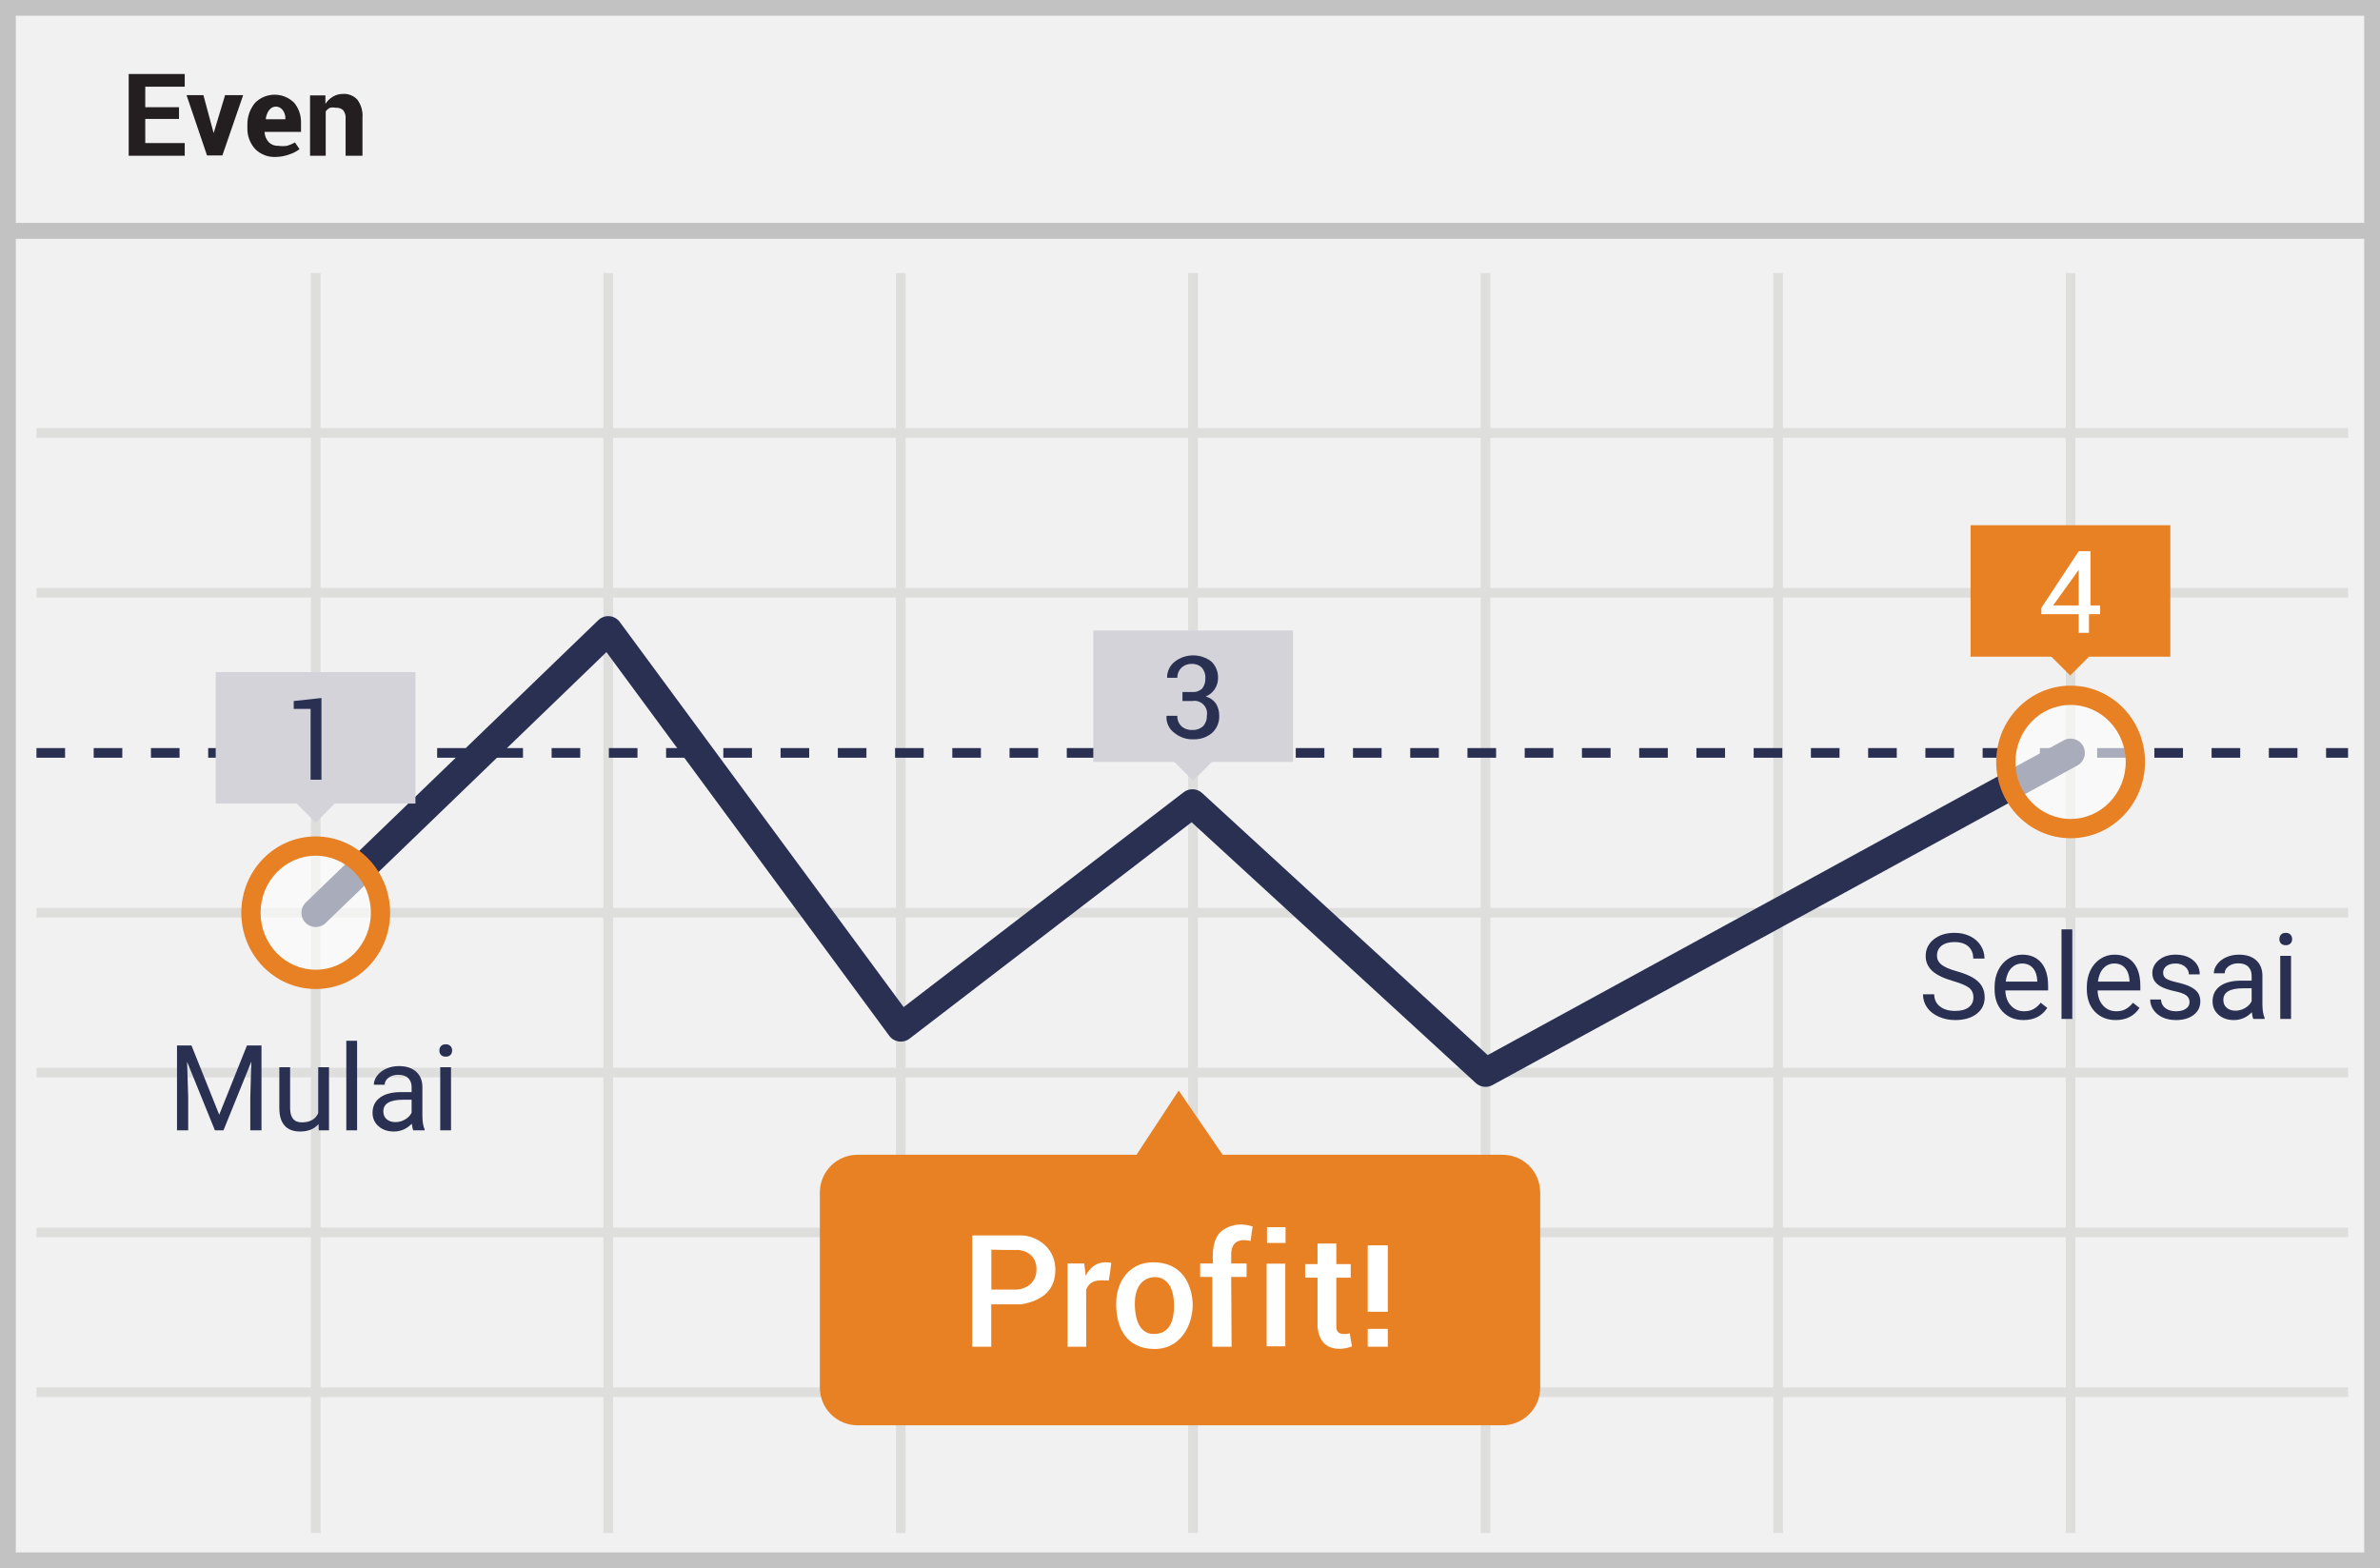 <?xml version="1.0" encoding="UTF-8"?>
<svg width="299px" height="197px" viewBox="0 0 299 197" version="1.1" xmlns="http://www.w3.org/2000/svg" xmlns:xlink="http://www.w3.org/1999/xlink">
    <!-- Generator: Sketch 52.6 (67491) - http://www.bohemiancoding.com/sketch -->
    <title>even</title>
    <desc>Created with Sketch.</desc>
    <g id="Page-1" stroke="none" stroke-width="1" fill="none" fill-rule="evenodd">
        <g id="even">
            <polygon id="Path" fill="#F1F1F2" points="0 0 299 0 299 197 0 197"></polygon>
            <path d="M1.987,1.98 L1.987,195.02 L297.013,195.02 L297.013,1.98 L1.987,1.98 Z M299,0 L299,197 L0,197 L0,0 L299,0 Z" id="Path" fill="#C2C2C2" fill-rule="nonzero"></path>
            <path d="M4.58,54.993 L4.58,53.782 L294.988,53.782 L294.988,54.993 L4.58,54.993 Z M4.58,135.346 L4.58,134.135 L294.988,134.135 L294.988,135.346 L4.58,135.346 Z M4.58,155.425 L4.58,154.214 L294.988,154.214 L294.988,155.425 L4.58,155.425 Z M4.58,175.504 L4.58,174.293 L294.988,174.293 L294.988,175.504 L4.58,175.504 Z M39.059,34.308 L40.27,34.308 L40.27,192.59 L39.059,192.59 L39.059,34.308 Z M75.81,34.308 L77.021,34.308 L77.021,192.59 L75.81,192.59 L75.81,34.308 Z M112.56,34.308 L113.771,34.308 L113.771,192.59 L112.56,192.59 L112.56,34.308 Z M149.273,34.308 L150.484,34.308 L150.484,192.59 L149.273,192.59 L149.273,34.308 Z M186.023,34.308 L187.235,34.308 L187.235,192.59 L186.023,192.59 L186.023,34.308 Z M222.774,34.308 L223.985,34.308 L223.985,192.59 L222.774,192.59 L222.774,34.308 Z M259.524,34.308 L260.736,34.308 L260.736,192.59 L259.524,192.59 L259.524,34.308 Z M4.58,115.267 L4.58,114.056 L294.988,114.056 L294.988,115.267 L4.58,115.267 Z M4.58,75.072 L4.58,73.861 L294.988,73.861 L294.988,75.072 L4.58,75.072 Z" id="Shape" fill="#DEDEDD" fill-rule="nonzero"></path>
            <path d="M4.58,95.188 L4.58,93.977 L8.175,93.977 L8.175,95.188 L4.58,95.188 Z M11.771,95.188 L11.771,93.977 L15.366,93.977 L15.366,95.188 L11.771,95.188 Z M18.962,95.188 L18.962,93.977 L22.557,93.977 L22.557,95.188 L18.962,95.188 Z M26.153,95.188 L26.153,93.977 L29.749,93.977 L29.749,95.188 L26.153,95.188 Z M33.344,95.188 L33.344,93.977 L36.94,93.977 L36.94,95.188 L33.344,95.188 Z M40.535,95.188 L40.535,93.977 L44.131,93.977 L44.131,95.188 L40.535,95.188 Z M47.726,95.188 L47.726,93.977 L51.322,93.977 L51.322,95.188 L47.726,95.188 Z M54.918,95.188 L54.918,93.977 L58.513,93.977 L58.513,95.188 L54.918,95.188 Z M62.109,95.188 L62.109,93.977 L65.704,93.977 L65.704,95.188 L62.109,95.188 Z M69.3,95.188 L69.3,93.977 L72.895,93.977 L72.895,95.188 L69.3,95.188 Z M76.491,95.188 L76.491,93.977 L80.087,93.977 L80.087,95.188 L76.491,95.188 Z M83.682,95.188 L83.682,93.977 L87.278,93.977 L87.278,95.188 L83.682,95.188 Z M90.873,95.188 L90.873,93.977 L94.469,93.977 L94.469,95.188 L90.873,95.188 Z M98.064,95.188 L98.064,93.977 L101.66,93.977 L101.66,95.188 L98.064,95.188 Z M105.256,95.188 L105.256,93.977 L108.851,93.977 L108.851,95.188 L105.256,95.188 Z M112.447,95.188 L112.447,93.977 L116.042,93.977 L116.042,95.188 L112.447,95.188 Z M119.638,95.188 L119.638,93.977 L123.233,93.977 L123.233,95.188 L119.638,95.188 Z M126.829,95.188 L126.829,93.977 L130.425,93.977 L130.425,95.188 L126.829,95.188 Z M134.02,95.188 L134.02,93.977 L137.616,93.977 L137.616,95.188 L134.02,95.188 Z M141.211,95.188 L141.211,93.977 L144.807,93.977 L144.807,95.188 L141.211,95.188 Z M148.402,95.188 L148.402,93.977 L151.998,93.977 L151.998,95.188 L148.402,95.188 Z M155.594,95.188 L155.594,93.977 L159.189,93.977 L159.189,95.188 L155.594,95.188 Z M162.785,95.188 L162.785,93.977 L166.38,93.977 L166.38,95.188 L162.785,95.188 Z M169.976,95.188 L169.976,93.977 L173.571,93.977 L173.571,95.188 L169.976,95.188 Z M177.167,95.188 L177.167,93.977 L180.763,93.977 L180.763,95.188 L177.167,95.188 Z M184.358,95.188 L184.358,93.977 L187.954,93.977 L187.954,95.188 L184.358,95.188 Z M191.549,95.188 L191.549,93.977 L195.145,93.977 L195.145,95.188 L191.549,95.188 Z M198.74,95.188 L198.74,93.977 L202.336,93.977 L202.336,95.188 L198.74,95.188 Z M205.932,95.188 L205.932,93.977 L209.527,93.977 L209.527,95.188 L205.932,95.188 Z M213.123,95.188 L213.123,93.977 L216.718,93.977 L216.718,95.188 L213.123,95.188 Z M220.314,95.188 L220.314,93.977 L223.909,93.977 L223.909,95.188 L220.314,95.188 Z M227.505,95.188 L227.505,93.977 L231.101,93.977 L231.101,95.188 L227.505,95.188 Z M234.696,95.188 L234.696,93.977 L238.292,93.977 L238.292,95.188 L234.696,95.188 Z M241.887,95.188 L241.887,93.977 L245.483,93.977 L245.483,95.188 L241.887,95.188 Z M249.078,95.188 L249.078,93.977 L252.674,93.977 L252.674,95.188 L249.078,95.188 Z M256.269,95.188 L256.269,93.977 L259.865,93.977 L259.865,95.188 L256.269,95.188 Z M263.461,95.188 L263.461,93.977 L267.056,93.977 L267.056,95.188 L263.461,95.188 Z M270.652,95.188 L270.652,93.977 L274.247,93.977 L274.247,95.188 L270.652,95.188 Z M277.843,95.188 L277.843,93.977 L281.438,93.977 L281.438,95.188 L277.843,95.188 Z M285.034,95.188 L285.034,93.977 L288.63,93.977 L288.63,95.188 L285.034,95.188 Z M292.225,95.188 L292.225,93.977 L294.988,93.977 L294.988,95.188 L292.225,95.188 Z" id="Path" fill="#293052" fill-rule="nonzero"></path>
            <polygon id="Path" fill="#C2C2C2" points="1 30 1 28 298 28 298 30"></polygon>
            <path d="M22.488,14.942 L18.249,14.942 L18.249,17.973 L23.207,17.973 L23.207,19.564 L16.167,19.564 L16.167,9.297 L23.207,9.297 L23.207,10.889 L18.249,10.889 L18.249,13.465 L22.488,13.465 L22.488,14.942 Z M26.84,16.723 L26.84,17.443 L26.84,16.723 L28.278,11.949 L30.549,11.949 L27.938,19.526 L26.008,19.526 L23.434,11.949 L25.553,11.949 L26.84,16.723 Z M34.713,19.716 C33.729,19.782 32.765,19.423 32.063,18.731 C31.396,17.998 31.043,17.032 31.079,16.041 L31.079,15.7 C31.052,14.676 31.402,13.678 32.063,12.897 C33.418,11.563 35.591,11.563 36.946,12.897 C37.536,13.608 37.845,14.511 37.816,15.435 L37.816,16.571 L33.237,16.571 C33.249,17.033 33.423,17.475 33.729,17.822 C34.04,18.156 34.483,18.336 34.94,18.314 C35.316,18.371 35.699,18.371 36.075,18.314 C36.417,18.209 36.746,18.07 37.059,17.897 L37.627,18.731 C37.266,19.017 36.855,19.236 36.416,19.375 C35.871,19.583 35.295,19.698 34.713,19.716 Z M34.713,13.389 C34.352,13.376 34.01,13.547 33.804,13.844 C33.564,14.177 33.42,14.57 33.388,14.98 L35.848,14.98 L35.848,14.942 C35.881,14.516 35.745,14.095 35.47,13.768 C35.244,13.505 34.907,13.365 34.561,13.389 L34.713,13.389 Z M40.882,11.949 L40.882,13.048 C41.121,12.674 41.445,12.363 41.828,12.139 C42.207,11.916 42.638,11.798 43.077,11.798 C43.76,11.751 44.428,12.016 44.894,12.518 C45.375,13.173 45.604,13.98 45.537,14.791 L45.537,19.564 L43.418,19.564 L43.418,14.942 C43.46,14.551 43.351,14.158 43.115,13.844 C42.855,13.616 42.512,13.506 42.169,13.541 C41.932,13.484 41.686,13.484 41.45,13.541 C41.24,13.649 41.059,13.804 40.92,13.995 L40.92,19.564 L38.952,19.564 L38.952,11.987 L40.882,11.987 L40.882,11.949 Z" id="Shape" fill="#231F20" fill-rule="nonzero"></path>
            <path d="M76.186,81.921 L40.913,115.955 C40.199,116.645 39.06,116.625 38.371,115.91 C37.682,115.196 37.702,114.057 38.417,113.368 L75.167,77.908 C75.949,77.153 77.217,77.26 77.862,78.135 L113.525,126.516 L148.708,99.521 C149.401,98.99 150.375,99.033 151.018,99.623 L186.896,132.546 L259.268,93.005 C260.139,92.529 261.232,92.85 261.708,93.721 C262.184,94.592 261.863,95.685 260.992,96.161 L187.491,136.318 C186.816,136.687 185.98,136.585 185.413,136.065 L149.7,103.293 L114.26,130.484 C113.462,131.097 112.316,130.935 111.719,130.125 L76.186,81.921 Z" id="Path" fill="#293052"></path>
            <path d="M188.65,145.069 L153.603,145.069 L148.077,137 L142.778,145.069 L107.731,145.069 C105.118,145.069 103,147.19 103,149.805 L103,174.316 C103,176.932 105.118,179.052 107.731,179.052 L188.65,179.052 C189.925,179.083 191.157,178.597 192.069,177.706 C192.981,176.814 193.495,175.592 193.495,174.316 L193.495,149.843 C193.505,148.56 192.996,147.329 192.083,146.429 C191.17,145.529 189.931,145.039 188.65,145.069 Z" id="Path" fill="#E88024"></path>
            <g id="Group" opacity="0.6" transform="translate(251.797, 87.135)" fill="#FFFFFF">
                <ellipse id="Oval" cx="8.333" cy="8.585" rx="8.137" ry="8.373"></ellipse>
            </g>
            <path d="M260.13,105.303 C254.959,105.303 250.782,101.005 250.782,95.719 C250.782,90.434 254.959,86.136 260.13,86.136 C265.301,86.136 269.478,90.434 269.478,95.719 C269.478,101.005 265.301,105.303 260.13,105.303 Z M260.13,102.881 C263.947,102.881 267.056,99.682 267.056,95.719 C267.056,91.757 263.947,88.558 260.13,88.558 C256.313,88.558 253.204,91.757 253.204,95.719 C253.204,99.682 256.313,102.881 260.13,102.881 Z" id="Oval" fill="#E88024" fill-rule="nonzero"></path>
            <g id="Group" opacity="0.6" transform="translate(31.278, 106.077)" fill="#FFFFFF">
                <ellipse id="Oval" cx="8.386" cy="8.585" rx="8.137" ry="8.373"></ellipse>
            </g>
            <path d="M39.665,124.245 C34.494,124.245 30.316,119.947 30.316,114.662 C30.316,109.376 34.494,105.078 39.665,105.078 C44.836,105.078 49.013,109.376 49.013,114.662 C49.013,119.947 44.836,124.245 39.665,124.245 Z M39.665,121.823 C43.482,121.823 46.591,118.624 46.591,114.662 C46.591,110.699 43.482,107.5 39.665,107.5 C35.847,107.5 32.739,110.699 32.739,114.662 C32.739,118.624 35.847,121.823 39.665,121.823 Z" id="Oval" fill="#E88024" fill-rule="nonzero"></path>
            <polygon id="Path" fill="#E88024" points="247.564 65.98 272.658 65.98 272.658 82.498 247.564 82.498"></polygon>
            <polygon id="Path" fill="#E88024" transform="translate(260.08, 82.479) rotate(-45) translate(-260.08, -82.479) " points="258.396 80.795 261.766 80.793 261.764 84.163 258.394 84.165"></polygon>
            <path d="M262.439,76.057 L263.839,76.057 L263.839,77.156 L262.439,77.156 L262.439,79.505 L261.152,79.505 L261.152,77.156 L256.459,77.156 L256.459,76.36 L261.152,69.238 L262.628,69.238 L262.628,76.057 L262.439,76.057 Z M257.935,76.057 L261.152,76.057 L261.152,71.246 L261.152,71.587 L257.935,76.057 Z" id="Shape" fill="#FFFFFF" fill-rule="nonzero"></path>
            <polygon id="Path" fill="#D5D3DA" points="137.351 79.202 162.444 79.202 162.444 95.719 137.351 95.719"></polygon>
            <polygon id="Path" fill="#D5D3DA" transform="translate(149.893, 95.696) rotate(-45) translate(-149.893, -95.696) " points="148.208 94.012 151.578 94.01 151.577 97.38 148.207 97.382"></polygon>
            <path d="M148.554,86.93 L149.765,86.93 C150.24,86.975 150.71,86.808 151.052,86.476 C151.325,86.104 151.459,85.648 151.43,85.188 C151.458,84.703 151.295,84.227 150.976,83.862 C150.629,83.537 150.163,83.372 149.689,83.407 C149.212,83.391 148.748,83.569 148.402,83.899 C148.074,84.231 147.896,84.683 147.91,85.15 L146.624,85.15 C146.605,84.349 146.971,83.589 147.608,83.104 C148.961,82.075 150.834,82.075 152.187,83.104 C152.767,83.667 153.071,84.456 153.02,85.263 C152.998,86.253 152.387,87.133 151.468,87.498 C152.011,87.639 152.483,87.977 152.793,88.446 C153.046,88.883 153.177,89.38 153.171,89.885 C153.215,90.717 152.881,91.524 152.263,92.082 C151.606,92.63 150.77,92.913 149.916,92.878 C149.081,92.908 148.263,92.639 147.608,92.12 C146.885,91.632 146.48,90.793 146.548,89.923 L147.91,89.923 C147.886,90.403 148.064,90.87 148.402,91.211 C148.773,91.55 149.263,91.727 149.765,91.704 C150.279,91.733 150.783,91.556 151.165,91.211 C151.475,90.855 151.637,90.395 151.619,89.923 C151.716,89.407 151.552,88.877 151.181,88.506 C150.81,88.135 150.28,87.97 149.765,88.067 L148.554,88.067 L148.554,86.93 Z" id="Path" fill="#293052"></path>
            <polygon id="Path" fill="#D5D3DA" points="27.099 84.43 52.193 84.43 52.193 100.948 27.099 100.948"></polygon>
            <polygon id="Path" fill="#D5D3DA" transform="translate(39.661, 100.966) rotate(-45) translate(-39.661, -100.966) " points="37.977 99.282 41.347 99.28 41.346 102.65 37.976 102.652"></polygon>
            <polygon id="Path" fill="#293052" points="40.384 97.955 39.021 97.955 39.021 89.052 36.902 89.052 36.902 88.067 40.384 87.688"></polygon>
            <g id="Profit" transform="translate(122, 153)" fill="#FFFFFF" fill-rule="nonzero">
                <path d="M52.35,11.792 L49.827,11.792 L49.827,3.444 L52.35,3.444 L52.35,11.792 Z M52.35,16.184 L49.827,16.184 L49.827,13.941 L52.35,13.941 L52.35,16.184 Z" id="Shape"></path>
                <path d="M22.864,5.576 C25.787,5.576 27.372,7.358 27.773,10.027 C28.173,12.697 26.733,16.467 23.069,16.467 C19.407,16.467 18.222,13.682 18.222,10.8 C18.222,7.918 19.941,5.576 22.864,5.576 Z M22.89,7.446 C22.021,7.528 20.482,8.136 20.572,11.018 C20.662,13.9 21.922,14.578 22.89,14.578 C23.859,14.578 25.492,14.309 25.492,11.031 C25.492,7.752 23.759,7.364 22.89,7.446 Z M17.605,5.644 C17.509,6.55 17.405,7.294 17.29,7.878 C16.151,7.805 14.968,7.697 14.451,9.028 L14.465,16.188 L12.121,16.188 L12.121,5.728 L14.206,5.728 C14.306,6.426 14.369,6.935 14.393,7.255 C15.113,5.909 16.184,5.372 17.605,5.645 L17.605,5.644 Z M2.531,16.189 L0.145,16.189 L0.145,2.205 L6.293,2.205 C8.219,2.205 10.854,3.811 10.566,6.995 C10.373,9.118 8.949,10.405 6.293,10.858 L2.531,10.858 L2.531,16.188 L2.531,16.189 Z M2.543,9.003 L5.698,9.003 C6.476,9.003 8.216,8.463 8.216,6.46 C8.216,4.456 6.493,3.996 5.698,4.023 C5.168,4.041 4.116,4.032 2.543,3.996 L2.543,9.003 Z M35.372,1.08 C35.263,1.638 35.206,2.192 35.12,2.9 C34.758,2.82 32.724,2.306 32.675,4.511 L32.675,5.728 L34.611,5.728 L34.611,7.415 L32.675,7.415 L32.724,16.189 L30.302,16.189 L30.302,7.415 L28.776,7.415 L28.776,5.728 L30.393,5.728 C30.226,3.574 30.661,2.159 31.699,1.484 C33.256,0.472 34.789,0.89 35.372,1.08 Z M37.127,5.752 L39.471,5.752 L39.471,16.134 L37.127,16.134 L37.127,5.752 Z M37.173,1.165 L37.173,3.151 L39.505,3.151 L39.505,1.165 L37.173,1.165 Z M45.883,3.221 L45.883,5.803 L47.69,5.803 L47.69,7.515 L45.883,7.515 L45.883,13.704 C45.883,14.954 47.465,14.54 47.569,14.488 L47.846,16.141 C47.691,16.244 43.921,17.585 43.52,13.704 L43.52,7.514 L41.965,7.514 L41.965,5.804 L43.52,5.804 L43.52,3.221 L45.883,3.221 Z" id="Shape"></path>
            </g>
            <path d="M24.054,131.336 L27.541,140.037 L31.027,131.336 L32.851,131.336 L32.851,142 L31.444,142 L31.444,137.847 L31.576,133.365 L28.075,142 L26.999,142 L23.505,133.387 L23.644,137.847 L23.644,142 L22.238,142 L22.238,131.336 L24.054,131.336 Z M40.014,141.216 C39.486,141.836 38.712,142.146 37.692,142.146 C36.847,142.146 36.204,141.901 35.762,141.41 C35.32,140.92 35.097,140.193 35.092,139.231 L35.092,134.075 L36.447,134.075 L36.447,139.195 C36.447,140.396 36.935,140.997 37.912,140.997 C38.947,140.997 39.635,140.611 39.977,139.839 L39.977,134.075 L41.332,134.075 L41.332,142 L40.043,142 L40.014,141.216 Z M44.862,142 L43.507,142 L43.507,130.75 L44.862,130.75 L44.862,142 Z M51.923,142 C51.845,141.844 51.781,141.565 51.732,141.165 C51.103,141.819 50.351,142.146 49.477,142.146 C48.695,142.146 48.054,141.926 47.554,141.484 C47.053,141.042 46.803,140.481 46.803,139.803 C46.803,138.978 47.117,138.337 47.744,137.88 C48.372,137.424 49.254,137.195 50.392,137.195 L51.71,137.195 L51.71,136.573 C51.71,136.099 51.569,135.722 51.286,135.441 C51.002,135.16 50.585,135.02 50.033,135.02 C49.55,135.02 49.145,135.142 48.817,135.386 C48.49,135.63 48.327,135.926 48.327,136.272 L46.964,136.272 C46.964,135.877 47.105,135.495 47.385,135.126 C47.666,134.758 48.047,134.466 48.528,134.251 C49.009,134.036 49.538,133.929 50.114,133.929 C51.027,133.929 51.742,134.157 52.26,134.614 C52.777,135.07 53.046,135.699 53.065,136.5 L53.065,140.147 C53.065,140.875 53.158,141.453 53.344,141.883 L53.344,142 L51.923,142 Z M49.674,140.967 C50.099,140.967 50.502,140.857 50.883,140.638 C51.264,140.418 51.54,140.132 51.71,139.781 L51.71,138.155 L50.648,138.155 C48.988,138.155 48.158,138.641 48.158,139.612 C48.158,140.037 48.3,140.369 48.583,140.608 C48.866,140.848 49.23,140.967 49.674,140.967 Z M56.662,142 L55.307,142 L55.307,134.075 L56.662,134.075 L56.662,142 Z M55.197,131.973 C55.197,131.753 55.264,131.568 55.398,131.417 C55.532,131.265 55.731,131.189 55.995,131.189 C56.259,131.189 56.459,131.265 56.596,131.417 C56.732,131.568 56.801,131.753 56.801,131.973 C56.801,132.193 56.732,132.376 56.596,132.522 C56.459,132.669 56.259,132.742 55.995,132.742 C55.731,132.742 55.532,132.669 55.398,132.522 C55.264,132.376 55.197,132.193 55.197,131.973 Z" id="Mulai" fill="#2A3052"></path>
            <path d="M245.38,123.247 C244.174,122.9 243.296,122.474 242.747,121.969 C242.198,121.463 241.923,120.839 241.923,120.097 C241.923,119.257 242.259,118.563 242.93,118.013 C243.601,117.464 244.474,117.189 245.548,117.189 C246.281,117.189 246.934,117.331 247.508,117.614 C248.081,117.897 248.526,118.288 248.841,118.786 C249.156,119.284 249.313,119.829 249.313,120.419 L247.899,120.419 C247.899,119.775 247.694,119.268 247.284,118.9 C246.874,118.531 246.295,118.347 245.548,118.347 C244.855,118.347 244.314,118.499 243.926,118.804 C243.538,119.11 243.344,119.533 243.344,120.075 C243.344,120.51 243.528,120.877 243.897,121.177 C244.265,121.478 244.893,121.752 245.779,122.001 C246.665,122.25 247.359,122.525 247.859,122.825 C248.36,123.126 248.731,123.476 248.972,123.876 C249.214,124.277 249.335,124.748 249.335,125.29 C249.335,126.154 248.998,126.846 248.324,127.366 C247.65,127.886 246.75,128.146 245.622,128.146 C244.889,128.146 244.206,128.006 243.571,127.725 C242.936,127.445 242.447,127.06 242.102,126.572 C241.758,126.083 241.586,125.529 241.586,124.909 L243,124.909 C243,125.554 243.238,126.063 243.714,126.436 C244.19,126.81 244.826,126.997 245.622,126.997 C246.364,126.997 246.933,126.845 247.328,126.542 C247.724,126.24 247.921,125.827 247.921,125.305 C247.921,124.782 247.738,124.378 247.372,124.093 C247.006,123.807 246.342,123.525 245.38,123.247 Z M254.213,128.146 C253.139,128.146 252.265,127.794 251.591,127.088 C250.917,126.383 250.58,125.439 250.58,124.257 L250.58,124.008 C250.58,123.222 250.73,122.52 251.031,121.903 C251.331,121.285 251.751,120.802 252.29,120.452 C252.83,120.103 253.415,119.929 254.044,119.929 C255.075,119.929 255.875,120.268 256.447,120.947 C257.018,121.625 257.304,122.597 257.304,123.862 L257.304,124.426 L251.935,124.426 C251.955,125.207 252.183,125.838 252.62,126.319 C253.057,126.8 253.612,127.041 254.286,127.041 C254.765,127.041 255.17,126.943 255.502,126.748 C255.834,126.552 256.125,126.293 256.374,125.971 L257.201,126.616 C256.537,127.636 255.541,128.146 254.213,128.146 Z M254.044,121.042 C253.498,121.042 253.039,121.241 252.667,121.639 C252.296,122.037 252.067,122.595 251.979,123.312 L255.949,123.312 L255.949,123.21 C255.91,122.521 255.724,121.988 255.392,121.61 C255.06,121.231 254.611,121.042 254.044,121.042 Z M260.343,128 L258.988,128 L258.988,116.75 L260.343,116.75 L260.343,128 Z M265.8,128.146 C264.726,128.146 263.852,127.794 263.178,127.088 C262.504,126.383 262.167,125.439 262.167,124.257 L262.167,124.008 C262.167,123.222 262.317,122.52 262.617,121.903 C262.918,121.285 263.338,120.802 263.877,120.452 C264.417,120.103 265.001,119.929 265.631,119.929 C266.662,119.929 267.462,120.268 268.034,120.947 C268.605,121.625 268.891,122.597 268.891,123.862 L268.891,124.426 L263.522,124.426 C263.542,125.207 263.77,125.838 264.207,126.319 C264.644,126.8 265.199,127.041 265.873,127.041 C266.352,127.041 266.757,126.943 267.089,126.748 C267.421,126.552 267.711,126.293 267.96,125.971 L268.788,126.616 C268.124,127.636 267.128,128.146 265.8,128.146 Z M265.631,121.042 C265.084,121.042 264.625,121.241 264.254,121.639 C263.883,122.037 263.654,122.595 263.566,123.312 L267.536,123.312 L267.536,123.21 C267.497,122.521 267.311,121.988 266.979,121.61 C266.647,121.231 266.198,121.042 265.631,121.042 Z M275.072,125.898 C275.072,125.532 274.934,125.247 274.658,125.045 C274.383,124.842 273.902,124.667 273.216,124.521 C272.53,124.375 271.985,124.199 271.582,123.994 C271.179,123.789 270.882,123.544 270.689,123.261 C270.496,122.978 270.399,122.641 270.399,122.25 C270.399,121.601 270.674,121.052 271.223,120.603 C271.773,120.153 272.475,119.929 273.329,119.929 C274.228,119.929 274.956,120.161 275.515,120.625 C276.074,121.088 276.354,121.682 276.354,122.404 L274.992,122.404 C274.992,122.033 274.834,121.713 274.519,121.445 C274.204,121.176 273.808,121.042 273.329,121.042 C272.836,121.042 272.45,121.149 272.172,121.364 C271.894,121.579 271.754,121.86 271.754,122.207 C271.754,122.534 271.884,122.78 272.143,122.946 C272.401,123.112 272.869,123.271 273.545,123.422 C274.221,123.574 274.77,123.754 275.189,123.964 C275.609,124.174 275.921,124.427 276.123,124.722 C276.326,125.018 276.427,125.378 276.427,125.803 C276.427,126.511 276.144,127.078 275.578,127.506 C275.011,127.933 274.276,128.146 273.373,128.146 C272.738,128.146 272.177,128.034 271.688,127.81 C271.2,127.585 270.818,127.271 270.542,126.868 C270.266,126.466 270.128,126.03 270.128,125.561 L271.483,125.561 C271.508,126.015 271.69,126.375 272.029,126.641 C272.368,126.907 272.816,127.041 273.373,127.041 C273.886,127.041 274.297,126.937 274.607,126.729 C274.917,126.522 275.072,126.245 275.072,125.898 Z M283.085,128 C283.007,127.844 282.943,127.565 282.895,127.165 C282.265,127.819 281.513,128.146 280.639,128.146 C279.857,128.146 279.217,127.926 278.716,127.484 C278.216,127.042 277.965,126.481 277.965,125.803 C277.965,124.978 278.279,124.337 278.906,123.88 C279.534,123.424 280.416,123.195 281.554,123.195 L282.873,123.195 L282.873,122.573 C282.873,122.099 282.731,121.722 282.448,121.441 C282.165,121.16 281.747,121.02 281.195,121.02 C280.712,121.02 280.307,121.142 279.979,121.386 C279.652,121.63 279.489,121.926 279.489,122.272 L278.126,122.272 C278.126,121.877 278.267,121.495 278.548,121.126 C278.828,120.758 279.209,120.466 279.69,120.251 C280.171,120.036 280.7,119.929 281.276,119.929 C282.189,119.929 282.904,120.157 283.422,120.614 C283.939,121.07 284.208,121.699 284.228,122.5 L284.228,126.147 C284.228,126.875 284.32,127.453 284.506,127.883 L284.506,128 L283.085,128 Z M280.836,126.967 C281.261,126.967 281.664,126.857 282.045,126.638 C282.426,126.418 282.702,126.132 282.873,125.781 L282.873,124.155 L281.811,124.155 C280.15,124.155 279.32,124.641 279.32,125.612 C279.32,126.037 279.462,126.369 279.745,126.608 C280.028,126.848 280.392,126.967 280.836,126.967 Z M287.824,128 L286.469,128 L286.469,120.075 L287.824,120.075 L287.824,128 Z M286.359,117.973 C286.359,117.753 286.426,117.568 286.56,117.417 C286.695,117.265 286.894,117.189 287.157,117.189 C287.421,117.189 287.621,117.265 287.758,117.417 C287.895,117.568 287.963,117.753 287.963,117.973 C287.963,118.193 287.895,118.376 287.758,118.522 C287.621,118.669 287.421,118.742 287.157,118.742 C286.894,118.742 286.695,118.669 286.56,118.522 C286.426,118.376 286.359,118.193 286.359,117.973 Z" id="Selesai" fill="#2A3052"></path>
        </g>
    </g>
</svg>